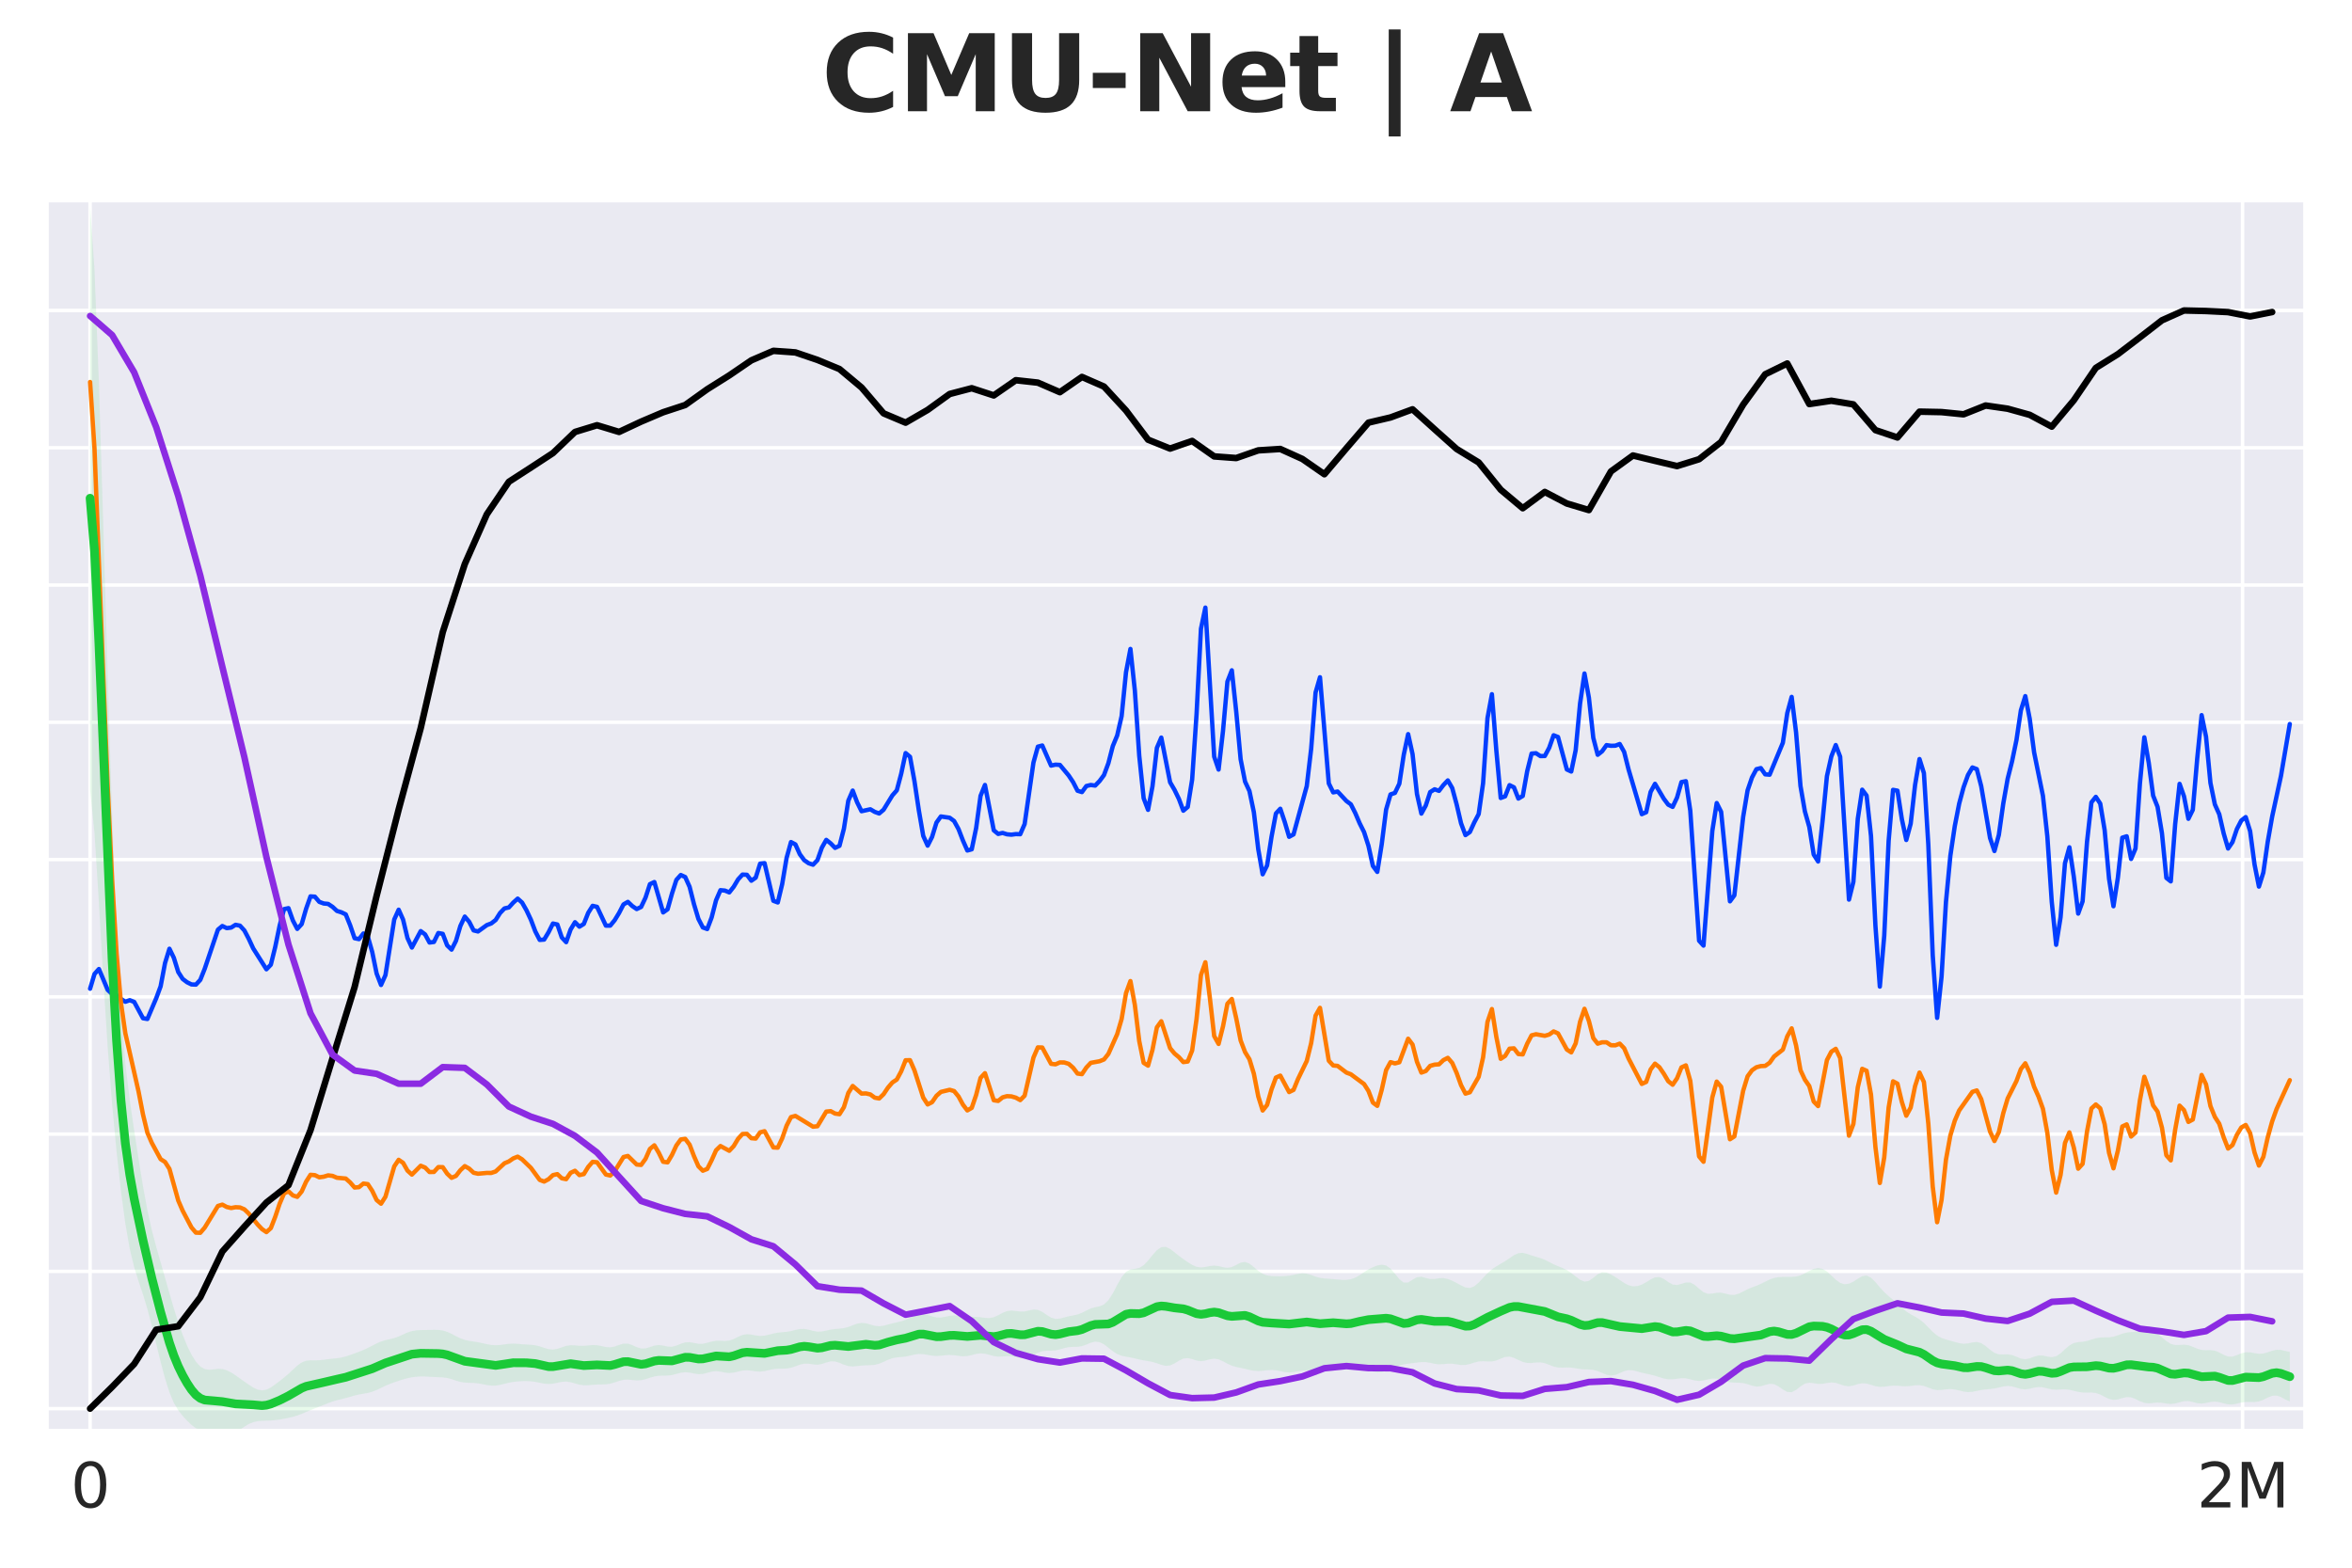 <?xml version="1.0" encoding="utf-8" standalone="no"?>
<!DOCTYPE svg PUBLIC "-//W3C//DTD SVG 1.1//EN"
  "http://www.w3.org/Graphics/SVG/1.1/DTD/svg11.dtd">
<svg xmlns:xlink="http://www.w3.org/1999/xlink" width="540pt" height="360pt" viewBox="0 0 540 360" xmlns="http://www.w3.org/2000/svg" version="1.1">
 <defs>
  <style type="text/css">*{stroke-linejoin: round; stroke-linecap: butt}</style>
 </defs>
 <g id="figure_1">
  <g id="patch_1">
   <path d="M 0 360 
L 540 360 
L 540 0 
L 0 0 
z
" style="fill: #ffffff"/>
  </g>
  <g id="axes_1">
   <g id="patch_2">
    <path d="M 10.8 328.52 
L 529.2 328.52 
L 529.2 46.08 
L 10.8 46.08 
z
" style="fill: #eaeaf2"/>
   </g>
   <g id="matplotlib.axis_1">
    <g id="xtick_1">
     <g id="line2d_1">
      <path d="M 20.684 328.52 
L 20.684 46.08 
" clip-path="url(#p23f31292e9)" style="fill: none; stroke: #ffffff; stroke-width: 0.8; stroke-linecap: round"/>
     </g>
     <g id="text_1">
      <!-- 0 -->
      <g style="fill: #262626" transform="translate(16.23 346.158) scale(0.14 -0.14)">
       <defs>
        <path id="DejaVuSans-30" d="M 2034 4250 
Q 1547 4250 1301 3770 
Q 1056 3291 1056 2328 
Q 1056 1369 1301 889 
Q 1547 409 2034 409 
Q 2525 409 2770 889 
Q 3016 1369 3016 2328 
Q 3016 3291 2770 3770 
Q 2525 4250 2034 4250 
z
M 2034 4750 
Q 2819 4750 3233 4129 
Q 3647 3509 3647 2328 
Q 3647 1150 3233 529 
Q 2819 -91 2034 -91 
Q 1250 -91 836 529 
Q 422 1150 422 2328 
Q 422 3509 836 4129 
Q 1250 4750 2034 4750 
z
" transform="scale(0.016)"/>
       </defs>
       <use xlink:href="#DejaVuSans-30"/>
      </g>
     </g>
    </g>
    <g id="xtick_2">
     <g id="line2d_2">
      <path d="M 514.869 328.52 
L 514.869 46.08 
" clip-path="url(#p23f31292e9)" style="fill: none; stroke: #ffffff; stroke-width: 0.8; stroke-linecap: round"/>
     </g>
     <g id="text_2">
      <!-- 2M -->
      <g style="fill: #262626" transform="translate(504.375 346.158) scale(0.14 -0.14)">
       <defs>
        <path id="DejaVuSans-32" d="M 1228 531 
L 3431 531 
L 3431 0 
L 469 0 
L 469 531 
Q 828 903 1448 1529 
Q 2069 2156 2228 2338 
Q 2531 2678 2651 2914 
Q 2772 3150 2772 3378 
Q 2772 3750 2511 3984 
Q 2250 4219 1831 4219 
Q 1534 4219 1204 4116 
Q 875 4013 500 3803 
L 500 4441 
Q 881 4594 1212 4672 
Q 1544 4750 1819 4750 
Q 2544 4750 2975 4387 
Q 3406 4025 3406 3419 
Q 3406 3131 3298 2873 
Q 3191 2616 2906 2266 
Q 2828 2175 2409 1742 
Q 1991 1309 1228 531 
z
" transform="scale(0.016)"/>
        <path id="DejaVuSans-4d" d="M 628 4666 
L 1569 4666 
L 2759 1491 
L 3956 4666 
L 4897 4666 
L 4897 0 
L 4281 0 
L 4281 4097 
L 3078 897 
L 2444 897 
L 1241 4097 
L 1241 0 
L 628 0 
L 628 4666 
z
" transform="scale(0.016)"/>
       </defs>
       <use xlink:href="#DejaVuSans-32"/>
       <use xlink:href="#DejaVuSans-4d" transform="translate(63.623 0)"/>
      </g>
     </g>
    </g>
   </g>
   <g id="matplotlib.axis_2">
    <g id="ytick_1">
     <g id="line2d_3">
      <path d="M 10.8 323.476 
L 529.2 323.476 
" clip-path="url(#p23f31292e9)" style="fill: none; stroke: #ffffff; stroke-width: 0.8; stroke-linecap: round"/>
     </g>
    </g>
    <g id="ytick_2">
     <g id="line2d_4">
      <path d="M 10.8 291.954 
L 529.2 291.954 
" clip-path="url(#p23f31292e9)" style="fill: none; stroke: #ffffff; stroke-width: 0.8; stroke-linecap: round"/>
     </g>
    </g>
    <g id="ytick_3">
     <g id="line2d_5">
      <path d="M 10.8 260.432 
L 529.2 260.432 
" clip-path="url(#p23f31292e9)" style="fill: none; stroke: #ffffff; stroke-width: 0.8; stroke-linecap: round"/>
     </g>
    </g>
    <g id="ytick_4">
     <g id="line2d_6">
      <path d="M 10.8 228.909 
L 529.2 228.909 
" clip-path="url(#p23f31292e9)" style="fill: none; stroke: #ffffff; stroke-width: 0.8; stroke-linecap: round"/>
     </g>
    </g>
    <g id="ytick_5">
     <g id="line2d_7">
      <path d="M 10.8 197.387 
L 529.2 197.387 
" clip-path="url(#p23f31292e9)" style="fill: none; stroke: #ffffff; stroke-width: 0.8; stroke-linecap: round"/>
     </g>
    </g>
    <g id="ytick_6">
     <g id="line2d_8">
      <path d="M 10.8 165.865 
L 529.2 165.865 
" clip-path="url(#p23f31292e9)" style="fill: none; stroke: #ffffff; stroke-width: 0.8; stroke-linecap: round"/>
     </g>
    </g>
    <g id="ytick_7">
     <g id="line2d_9">
      <path d="M 10.8 134.343 
L 529.2 134.343 
" clip-path="url(#p23f31292e9)" style="fill: none; stroke: #ffffff; stroke-width: 0.8; stroke-linecap: round"/>
     </g>
    </g>
    <g id="ytick_8">
     <g id="line2d_10">
      <path d="M 10.8 102.82 
L 529.2 102.82 
" clip-path="url(#p23f31292e9)" style="fill: none; stroke: #ffffff; stroke-width: 0.8; stroke-linecap: round"/>
     </g>
    </g>
    <g id="ytick_9">
     <g id="line2d_11">
      <path d="M 10.8 71.298 
L 529.2 71.298 
" clip-path="url(#p23f31292e9)" style="fill: none; stroke: #ffffff; stroke-width: 0.8; stroke-linecap: round"/>
     </g>
    </g>
   </g>
   <g id="FillBetweenPolyCollection_1">
    <path d="M 20.684 47.378 
L 20.684 181.437 
L 21.696 191.262 
L 22.708 207.336 
L 23.72 224.888 
L 24.732 240.617 
L 25.744 253.612 
L 26.756 264.393 
L 27.768 273.512 
L 28.78 281.017 
L 29.793 286.79 
L 30.805 291.005 
L 31.817 294.235 
L 32.829 297.241 
L 33.841 300.598 
L 34.853 304.457 
L 35.865 308.609 
L 36.877 312.735 
L 37.889 316.533 
L 38.901 319.725 
L 39.913 322.14 
L 40.926 323.85 
L 41.938 325.131 
L 42.95 326.237 
L 43.962 327.216 
L 44.974 327.965 
L 45.986 328.41 
L 46.998 328.614 
L 48.01 328.729 
L 49.022 328.885 
L 50.034 329.113 
L 51.046 329.346 
L 52.059 329.462 
L 53.071 329.344 
L 54.083 328.942 
L 55.095 328.317 
L 56.107 327.615 
L 57.119 327.002 
L 58.131 326.58 
L 59.143 326.358 
L 60.155 326.272 
L 61.167 326.238 
L 62.179 326.196 
L 63.192 326.112 
L 64.204 325.976 
L 65.216 325.798 
L 66.228 325.593 
L 67.24 325.356 
L 68.252 325.058 
L 69.264 324.678 
L 70.276 324.243 
L 71.288 323.81 
L 72.3 323.411 
L 73.312 323.026 
L 74.325 322.623 
L 75.337 322.212 
L 76.349 321.843 
L 77.361 321.548 
L 78.373 321.302 
L 79.385 321.047 
L 80.397 320.755 
L 81.409 320.462 
L 82.421 320.227 
L 83.433 320.053 
L 84.445 319.872 
L 85.458 319.597 
L 86.47 319.198 
L 87.482 318.717 
L 88.494 318.232 
L 89.506 317.8 
L 90.518 317.428 
L 91.53 317.089 
L 92.542 316.77 
L 93.554 316.489 
L 94.566 316.278 
L 95.578 316.149 
L 96.591 316.094 
L 97.603 316.1 
L 98.615 316.151 
L 99.627 316.213 
L 100.639 316.255 
L 101.651 316.304 
L 102.663 316.438 
L 103.675 316.704 
L 104.687 317.045 
L 105.699 317.339 
L 106.711 317.499 
L 107.724 317.547 
L 108.736 317.578 
L 109.748 317.677 
L 110.76 317.855 
L 111.772 318.052 
L 112.784 318.183 
L 113.796 318.179 
L 114.808 318.026 
L 115.82 317.779 
L 116.832 317.527 
L 117.844 317.338 
L 118.857 317.226 
L 119.869 317.17 
L 120.881 317.155 
L 121.893 317.201 
L 122.905 317.335 
L 123.917 317.54 
L 124.929 317.739 
L 125.941 317.828 
L 126.953 317.747 
L 127.965 317.536 
L 128.977 317.324 
L 129.989 317.259 
L 131.002 317.404 
L 132.014 317.692 
L 133.026 317.971 
L 134.038 318.113 
L 135.05 318.101 
L 136.062 318.014 
L 137.074 317.945 
L 138.086 317.925 
L 139.098 317.893 
L 140.11 317.749 
L 141.122 317.456 
L 142.135 317.105 
L 143.147 316.858 
L 144.159 316.81 
L 145.171 316.907 
L 146.183 317 
L 147.195 316.948 
L 148.207 316.715 
L 149.219 316.383 
L 150.231 316.088 
L 151.243 315.928 
L 152.255 315.897 
L 153.268 315.883 
L 154.28 315.761 
L 155.292 315.506 
L 156.304 315.235 
L 157.316 315.109 
L 158.328 315.195 
L 159.34 315.409 
L 160.352 315.563 
L 161.364 315.506 
L 162.376 315.252 
L 163.388 314.975 
L 164.401 314.868 
L 165.413 314.981 
L 166.425 315.19 
L 167.437 315.299 
L 168.449 315.201 
L 169.461 314.958 
L 170.473 314.735 
L 171.485 314.668 
L 172.497 314.765 
L 173.509 314.917 
L 174.521 314.972 
L 175.534 314.855 
L 176.546 314.626 
L 177.558 314.413 
L 178.57 314.306 
L 179.582 314.293 
L 180.594 314.263 
L 181.606 314.092 
L 182.618 313.756 
L 183.63 313.381 
L 184.642 313.152 
L 185.654 313.164 
L 186.667 313.32 
L 187.679 313.396 
L 188.691 313.23 
L 189.703 312.889 
L 190.715 312.62 
L 191.727 312.638 
L 192.739 312.955 
L 193.751 313.386 
L 194.763 313.701 
L 195.775 313.79 
L 196.787 313.706 
L 197.8 313.584 
L 198.812 313.521 
L 199.824 313.501 
L 200.836 313.416 
L 201.848 313.16 
L 202.86 312.736 
L 203.872 312.264 
L 204.884 311.901 
L 205.896 311.711 
L 206.908 311.627 
L 207.92 311.513 
L 208.933 311.302 
L 209.945 311.062 
L 210.957 310.926 
L 211.969 310.965 
L 212.981 311.134 
L 213.993 311.312 
L 215.005 311.387 
L 216.017 311.33 
L 217.029 311.214 
L 218.041 311.152 
L 219.053 311.211 
L 220.066 311.355 
L 221.078 311.459 
L 222.09 311.402 
L 223.102 311.177 
L 224.114 310.913 
L 225.126 310.78 
L 226.138 310.867 
L 227.15 311.126 
L 228.162 311.399 
L 229.174 311.528 
L 230.186 311.489 
L 231.199 311.412 
L 232.211 311.453 
L 233.223 311.642 
L 234.235 311.841 
L 235.247 311.856 
L 236.259 311.588 
L 237.271 311.113 
L 238.283 310.622 
L 239.295 310.295 
L 240.307 310.183 
L 241.319 310.175 
L 242.332 310.097 
L 243.344 309.868 
L 244.356 309.57 
L 245.368 309.359 
L 246.38 309.295 
L 247.392 309.277 
L 248.404 309.125 
L 249.416 308.768 
L 250.428 308.34 
L 251.44 308.092 
L 252.452 308.209 
L 253.465 308.716 
L 254.477 309.483 
L 255.489 310.291 
L 256.501 310.933 
L 257.513 311.33 
L 258.525 311.548 
L 259.537 311.725 
L 260.549 311.943 
L 261.561 312.187 
L 262.573 312.394 
L 263.585 312.557 
L 264.598 312.753 
L 265.61 313.054 
L 266.622 313.414 
L 267.634 313.65 
L 268.646 313.561 
L 269.658 313.103 
L 270.67 312.47 
L 271.682 311.987 
L 272.694 311.874 
L 273.706 312.102 
L 274.718 312.428 
L 275.731 312.575 
L 276.743 312.434 
L 277.755 312.15 
L 278.767 311.995 
L 279.779 312.153 
L 280.791 312.6 
L 281.803 313.15 
L 282.815 313.607 
L 283.827 313.905 
L 284.839 314.12 
L 285.851 314.343 
L 286.864 314.585 
L 287.876 314.777 
L 288.888 314.846 
L 289.9 314.781 
L 290.912 314.66 
L 291.924 314.595 
L 292.936 314.666 
L 293.948 314.864 
L 294.96 315.079 
L 295.972 315.172 
L 296.984 315.087 
L 297.997 314.901 
L 299.009 314.745 
L 300.021 314.69 
L 301.033 314.701 
L 302.045 314.67 
L 303.057 314.498 
L 304.069 314.198 
L 305.081 313.903 
L 306.093 313.76 
L 307.105 313.808 
L 308.117 313.962 
L 309.13 314.084 
L 310.142 314.096 
L 311.154 314.046 
L 312.166 314.064 
L 313.178 314.247 
L 314.19 314.579 
L 315.202 314.94 
L 316.214 315.162 
L 317.226 315.121 
L 318.238 314.822 
L 319.25 314.38 
L 320.263 313.933 
L 321.275 313.568 
L 322.287 313.316 
L 323.299 313.154 
L 324.311 313.028 
L 325.323 312.896 
L 326.335 312.786 
L 327.347 312.79 
L 328.359 312.954 
L 329.371 313.182 
L 330.383 313.303 
L 331.396 313.257 
L 332.408 313.158 
L 333.42 313.164 
L 334.432 313.304 
L 335.444 313.453 
L 336.456 313.445 
L 337.468 313.226 
L 338.48 312.899 
L 339.492 312.643 
L 340.504 312.572 
L 341.516 312.638 
L 342.529 312.646 
L 343.541 312.422 
L 344.553 311.996 
L 345.565 311.618 
L 346.577 311.538 
L 347.589 311.813 
L 348.601 312.293 
L 349.613 312.744 
L 350.625 312.988 
L 351.637 312.996 
L 352.649 312.888 
L 353.662 312.857 
L 354.674 313.039 
L 355.686 313.415 
L 356.698 313.808 
L 357.71 314.034 
L 358.722 314.063 
L 359.734 314.024 
L 360.746 314.063 
L 361.758 314.213 
L 362.77 314.38 
L 363.782 314.467 
L 364.795 314.491 
L 365.807 314.579 
L 366.819 314.847 
L 367.831 315.27 
L 368.843 315.689 
L 369.855 315.889 
L 370.867 315.743 
L 371.879 315.322 
L 372.891 314.869 
L 373.903 314.629 
L 374.915 314.684 
L 375.928 314.936 
L 376.94 315.222 
L 377.952 315.453 
L 378.964 315.664 
L 379.976 315.924 
L 380.988 316.245 
L 382 316.553 
L 383.012 316.742 
L 384.024 316.748 
L 385.036 316.612 
L 386.048 316.485 
L 387.061 316.524 
L 388.073 316.746 
L 389.085 317.009 
L 390.097 317.123 
L 391.109 317.006 
L 392.121 316.754 
L 393.133 316.564 
L 394.145 316.587 
L 395.157 316.829 
L 396.169 317.158 
L 397.181 317.408 
L 398.194 317.505 
L 399.206 317.521 
L 400.218 317.611 
L 401.23 317.863 
L 402.242 318.197 
L 403.254 318.408 
L 404.266 318.334 
L 405.278 318.033 
L 406.29 317.78 
L 407.302 317.861 
L 408.314 318.359 
L 409.327 319.077 
L 410.339 319.639 
L 411.351 319.696 
L 412.363 319.177 
L 413.375 318.377 
L 414.387 317.738 
L 415.399 317.52 
L 416.411 317.641 
L 417.423 317.803 
L 418.435 317.78 
L 419.447 317.596 
L 420.46 317.463 
L 421.472 317.564 
L 422.484 317.888 
L 423.496 318.228 
L 424.508 318.342 
L 425.52 318.162 
L 426.532 317.85 
L 427.544 317.655 
L 428.556 317.723 
L 429.568 318.007 
L 430.58 318.321 
L 431.593 318.481 
L 432.605 318.437 
L 433.617 318.294 
L 434.629 318.199 
L 435.641 318.217 
L 436.653 318.303 
L 437.665 318.341 
L 438.677 318.26 
L 439.689 318.12 
L 440.701 318.081 
L 441.713 318.268 
L 442.726 318.646 
L 443.738 319.029 
L 444.75 319.22 
L 445.762 319.179 
L 446.774 319.04 
L 447.786 318.977 
L 448.798 319.077 
L 449.81 319.308 
L 450.822 319.555 
L 451.834 319.678 
L 452.846 319.611 
L 453.859 319.41 
L 454.871 319.2 
L 455.883 319.064 
L 456.895 318.977 
L 457.907 318.847 
L 458.919 318.626 
L 459.931 318.382 
L 460.943 318.264 
L 461.955 318.372 
L 462.967 318.661 
L 463.979 318.953 
L 464.992 319.053 
L 466.004 318.906 
L 467.016 318.651 
L 468.028 318.505 
L 469.04 318.587 
L 470.052 318.834 
L 471.064 319.063 
L 472.076 319.136 
L 473.088 319.078 
L 474.1 319.041 
L 475.112 319.147 
L 476.125 319.383 
L 477.137 319.631 
L 478.149 319.774 
L 479.161 319.789 
L 480.173 319.773 
L 481.185 319.887 
L 482.197 320.234 
L 483.209 320.755 
L 484.221 321.243 
L 485.233 321.471 
L 486.245 321.36 
L 487.258 321.055 
L 488.27 320.826 
L 489.282 320.886 
L 490.294 321.26 
L 491.306 321.768 
L 492.318 322.149 
L 493.33 322.259 
L 494.342 322.169 
L 495.354 322.08 
L 496.366 322.137 
L 497.378 322.307 
L 498.391 322.411 
L 499.403 322.301 
L 500.415 322.016 
L 501.427 321.763 
L 502.439 321.737 
L 503.451 321.951 
L 504.463 322.219 
L 505.475 322.313 
L 506.487 322.172 
L 507.499 321.948 
L 508.511 321.855 
L 509.524 321.988 
L 510.536 322.264 
L 511.548 322.493 
L 512.56 322.514 
L 513.572 322.326 
L 514.584 322.084 
L 515.596 321.951 
L 516.608 321.951 
L 517.62 321.964 
L 518.632 321.822 
L 519.644 321.444 
L 520.657 320.931 
L 521.669 320.528 
L 522.681 320.468 
L 523.693 320.814 
L 524.705 321.38 
L 525.717 321.81 
L 525.717 310.46 
L 525.717 310.46 
L 524.705 310.233 
L 523.693 309.994 
L 522.681 309.961 
L 521.669 310.183 
L 520.657 310.534 
L 519.644 310.816 
L 518.632 310.88 
L 517.62 310.733 
L 516.608 310.544 
L 515.596 310.524 
L 514.584 310.773 
L 513.572 311.194 
L 512.56 311.524 
L 511.548 311.509 
L 510.536 311.114 
L 509.524 310.565 
L 508.511 310.162 
L 507.499 310.033 
L 506.487 310.058 
L 505.475 309.994 
L 504.463 309.705 
L 503.451 309.271 
L 502.439 308.912 
L 501.427 308.783 
L 500.415 308.845 
L 499.403 308.87 
L 498.391 308.604 
L 497.378 307.959 
L 496.366 307.094 
L 495.354 306.291 
L 494.342 305.766 
L 493.33 305.572 
L 492.318 305.611 
L 491.306 305.733 
L 490.294 305.826 
L 489.282 305.887 
L 488.27 306.004 
L 487.258 306.263 
L 486.245 306.631 
L 485.233 306.954 
L 484.221 307.103 
L 483.209 307.111 
L 482.197 307.139 
L 481.185 307.314 
L 480.173 307.624 
L 479.161 307.935 
L 478.149 308.116 
L 477.137 308.202 
L 476.125 308.415 
L 475.112 308.966 
L 474.1 309.839 
L 473.088 310.773 
L 472.076 311.44 
L 471.064 311.66 
L 470.052 311.513 
L 469.04 311.284 
L 468.028 311.261 
L 467.016 311.539 
L 466.004 311.935 
L 464.992 312.139 
L 463.979 311.973 
L 462.967 311.553 
L 461.955 311.163 
L 460.943 311.005 
L 459.931 311.036 
L 458.919 311.009 
L 457.907 310.666 
L 456.895 309.955 
L 455.883 309.097 
L 454.871 308.428 
L 453.859 308.167 
L 452.846 308.272 
L 451.834 308.495 
L 450.822 308.578 
L 449.81 308.437 
L 448.798 308.16 
L 447.786 307.871 
L 446.774 307.598 
L 445.762 307.251 
L 444.75 306.687 
L 443.738 305.84 
L 442.726 304.806 
L 441.713 303.79 
L 440.701 302.964 
L 439.689 302.35 
L 438.677 301.809 
L 437.665 301.16 
L 436.653 300.327 
L 435.641 299.396 
L 434.629 298.497 
L 433.617 297.648 
L 432.605 296.726 
L 431.593 295.619 
L 430.58 294.406 
L 429.568 293.392 
L 428.556 292.91 
L 427.544 293.061 
L 426.532 293.642 
L 425.52 294.311 
L 424.508 294.787 
L 423.496 294.908 
L 422.484 294.597 
L 421.472 293.874 
L 420.46 292.903 
L 419.447 291.978 
L 418.435 291.37 
L 417.423 291.187 
L 416.411 291.38 
L 415.399 291.833 
L 414.387 292.392 
L 413.375 292.867 
L 412.363 293.134 
L 411.351 293.215 
L 410.339 293.218 
L 409.327 293.221 
L 408.314 293.278 
L 407.302 293.463 
L 406.29 293.828 
L 405.278 294.324 
L 404.266 294.828 
L 403.254 295.252 
L 402.242 295.626 
L 401.23 296.051 
L 400.218 296.567 
L 399.206 297.069 
L 398.194 297.361 
L 397.181 297.324 
L 396.169 297.065 
L 395.157 296.851 
L 394.145 296.871 
L 393.133 297.055 
L 392.121 297.109 
L 391.109 296.738 
L 390.097 295.929 
L 389.085 295.039 
L 388.073 294.509 
L 387.061 294.504 
L 386.048 294.825 
L 385.036 295.091 
L 384.024 294.97 
L 383.012 294.405 
L 382 293.688 
L 380.988 293.253 
L 379.976 293.332 
L 378.964 293.821 
L 377.952 294.448 
L 376.94 294.987 
L 375.928 295.323 
L 374.915 295.39 
L 373.903 295.142 
L 372.891 294.611 
L 371.879 293.929 
L 370.867 293.248 
L 369.855 292.65 
L 368.843 292.224 
L 367.831 292.158 
L 366.819 292.613 
L 365.807 293.435 
L 364.795 294.146 
L 363.782 294.314 
L 362.77 293.885 
L 361.758 293.122 
L 360.746 292.321 
L 359.734 291.656 
L 358.722 291.164 
L 357.71 290.763 
L 356.698 290.323 
L 355.686 289.803 
L 354.674 289.294 
L 353.662 288.899 
L 352.649 288.603 
L 351.637 288.297 
L 350.625 287.945 
L 349.613 287.697 
L 348.601 287.775 
L 347.589 288.243 
L 346.577 288.931 
L 345.565 289.611 
L 344.553 290.203 
L 343.541 290.793 
L 342.529 291.5 
L 341.516 292.388 
L 340.504 293.442 
L 339.492 294.527 
L 338.48 295.384 
L 337.468 295.771 
L 336.456 295.644 
L 335.444 295.181 
L 334.432 294.62 
L 333.42 294.102 
L 332.408 293.698 
L 331.396 293.491 
L 330.383 293.53 
L 329.371 293.692 
L 328.359 293.713 
L 327.347 293.463 
L 326.335 293.182 
L 325.323 293.29 
L 324.311 293.883 
L 323.299 294.505 
L 322.287 294.53 
L 321.275 293.745 
L 320.263 292.49 
L 319.25 291.317 
L 318.238 290.601 
L 317.226 290.41 
L 316.214 290.599 
L 315.202 290.99 
L 314.19 291.502 
L 313.178 292.13 
L 312.166 292.811 
L 311.154 293.394 
L 310.142 293.761 
L 309.13 293.909 
L 308.117 293.908 
L 307.105 293.829 
L 306.093 293.728 
L 305.081 293.648 
L 304.069 293.577 
L 303.057 293.44 
L 302.045 293.16 
L 301.033 292.781 
L 300.021 292.473 
L 299.009 292.391 
L 297.997 292.532 
L 296.984 292.759 
L 295.972 292.94 
L 294.96 293.038 
L 293.948 293.077 
L 292.936 293.075 
L 291.924 293.026 
L 290.912 292.874 
L 289.9 292.506 
L 288.888 291.841 
L 287.876 290.966 
L 286.864 290.172 
L 285.851 289.786 
L 284.839 289.946 
L 283.827 290.469 
L 282.815 290.968 
L 281.803 291.146 
L 280.791 290.994 
L 279.779 290.738 
L 278.767 290.62 
L 277.755 290.725 
L 276.743 290.941 
L 275.731 291.057 
L 274.718 290.906 
L 273.706 290.461 
L 272.694 289.829 
L 271.682 289.129 
L 270.67 288.384 
L 269.658 287.571 
L 268.646 286.795 
L 267.634 286.321 
L 266.622 286.401 
L 265.61 287.09 
L 264.598 288.222 
L 263.585 289.485 
L 262.573 290.54 
L 261.561 291.155 
L 260.549 291.37 
L 259.537 291.521 
L 258.525 292.067 
L 257.513 293.287 
L 256.501 295.078 
L 255.489 297.005 
L 254.477 298.581 
L 253.465 299.546 
L 252.452 299.977 
L 251.44 300.183 
L 250.428 300.477 
L 249.416 300.955 
L 248.404 301.473 
L 247.392 301.852 
L 246.38 302.074 
L 245.368 302.267 
L 244.356 302.532 
L 243.344 302.801 
L 242.332 302.869 
L 241.319 302.573 
L 240.307 301.948 
L 239.295 301.25 
L 238.283 300.79 
L 237.271 300.722 
L 236.259 300.934 
L 235.247 301.15 
L 234.235 301.176 
L 233.223 301.045 
L 232.211 300.949 
L 231.199 301.077 
L 230.186 301.48 
L 229.174 302.028 
L 228.162 302.484 
L 227.15 302.678 
L 226.138 302.626 
L 225.126 302.484 
L 224.114 302.403 
L 223.102 302.405 
L 222.09 302.396 
L 221.078 302.29 
L 220.066 302.133 
L 219.053 302.066 
L 218.041 302.17 
L 217.029 302.384 
L 216.017 302.551 
L 215.005 302.527 
L 213.993 302.287 
L 212.981 301.96 
L 211.969 301.755 
L 210.957 301.824 
L 209.945 302.162 
L 208.933 302.637 
L 207.92 303.085 
L 206.908 303.418 
L 205.896 303.659 
L 204.884 303.891 
L 203.872 304.166 
L 202.86 304.433 
L 201.848 304.56 
L 200.836 304.451 
L 199.824 304.159 
L 198.812 303.871 
L 197.8 303.782 
L 196.787 303.963 
L 195.775 304.332 
L 194.763 304.72 
L 193.751 304.985 
L 192.739 305.11 
L 191.727 305.189 
L 190.715 305.333 
L 189.703 305.558 
L 188.691 305.757 
L 187.679 305.791 
L 186.667 305.617 
L 185.654 305.347 
L 184.642 305.164 
L 183.63 305.192 
L 182.618 305.404 
L 181.606 305.661 
L 180.594 305.835 
L 179.582 305.925 
L 178.57 306.028 
L 177.558 306.224 
L 176.546 306.492 
L 175.534 306.716 
L 174.521 306.781 
L 173.509 306.662 
L 172.497 306.467 
L 171.485 306.382 
L 170.473 306.557 
L 169.461 306.987 
L 168.449 307.494 
L 167.437 307.843 
L 166.425 307.939 
L 165.413 307.889 
L 164.401 307.893 
L 163.388 308.068 
L 162.376 308.354 
L 161.364 308.575 
L 160.352 308.58 
L 159.34 308.394 
L 158.328 308.214 
L 157.316 308.259 
L 156.304 308.581 
L 155.292 309.003 
L 154.28 309.257 
L 153.268 309.215 
L 152.255 309 
L 151.243 308.871 
L 150.231 309.002 
L 149.219 309.339 
L 148.207 309.643 
L 147.195 309.667 
L 146.183 309.353 
L 145.171 308.882 
L 144.159 308.547 
L 143.147 308.546 
L 142.135 308.848 
L 141.122 309.218 
L 140.11 309.408 
L 139.098 309.332 
L 138.086 309.103 
L 137.074 308.909 
L 136.062 308.87 
L 135.05 308.962 
L 134.038 309.057 
L 133.026 309.044 
L 132.014 308.948 
L 131.002 308.909 
L 129.989 309.06 
L 128.977 309.391 
L 127.965 309.741 
L 126.953 309.911 
L 125.941 309.814 
L 124.929 309.516 
L 123.917 309.175 
L 122.905 308.928 
L 121.893 308.81 
L 120.881 308.757 
L 119.869 308.687 
L 118.857 308.592 
L 117.844 308.539 
L 116.832 308.587 
L 115.82 308.721 
L 114.808 308.859 
L 113.796 308.915 
L 112.784 308.847 
L 111.772 308.67 
L 110.76 308.442 
L 109.748 308.228 
L 108.736 308.063 
L 107.724 307.911 
L 106.711 307.688 
L 105.699 307.327 
L 104.687 306.836 
L 103.675 306.299 
L 102.663 305.836 
L 101.651 305.533 
L 100.639 305.4 
L 99.627 305.383 
L 98.615 305.408 
L 97.603 305.424 
L 96.591 305.435 
L 95.578 305.494 
L 94.566 305.666 
L 93.554 305.99 
L 92.542 306.438 
L 91.53 306.902 
L 90.518 307.27 
L 89.506 307.521 
L 88.494 307.746 
L 87.482 308.06 
L 86.47 308.499 
L 85.458 309.016 
L 84.445 309.537 
L 83.433 310.009 
L 82.421 310.418 
L 81.409 310.79 
L 80.397 311.153 
L 79.385 311.489 
L 78.373 311.745 
L 77.361 311.902 
L 76.349 312.004 
L 75.337 312.117 
L 74.325 312.252 
L 73.312 312.359 
L 72.3 312.384 
L 71.288 312.369 
L 70.276 312.475 
L 69.264 312.873 
L 68.252 313.604 
L 67.24 314.536 
L 66.228 315.483 
L 65.216 316.344 
L 64.204 317.138 
L 63.192 317.907 
L 62.179 318.61 
L 61.167 319.113 
L 60.155 319.288 
L 59.143 319.097 
L 58.131 318.615 
L 57.119 317.97 
L 56.107 317.267 
L 55.095 316.547 
L 54.083 315.83 
L 53.071 315.171 
L 52.059 314.661 
L 51.046 314.383 
L 50.034 314.349 
L 49.022 314.466 
L 48.01 314.552 
L 46.998 314.389 
L 45.986 313.799 
L 44.974 312.693 
L 43.962 311.074 
L 42.95 308.997 
L 41.938 306.514 
L 40.926 303.653 
L 39.913 300.445 
L 38.901 296.977 
L 37.889 293.4 
L 36.877 289.849 
L 35.865 286.303 
L 34.853 282.474 
L 33.841 277.919 
L 32.829 272.403 
L 31.817 266.152 
L 30.805 259.589 
L 29.793 252.643 
L 28.78 244.144 
L 27.768 231.835 
L 26.756 213.286 
L 25.744 187.396 
L 24.732 155.429 
L 23.72 120.77 
L 22.708 87.95 
L 21.696 61.922 
L 20.684 47.378 
z
" clip-path="url(#p23f31292e9)" style="fill: #1ac938; fill-opacity: 0.1"/>
   </g>
   <g id="line2d_12">
    <path d="M 20.684 227.047 
L 21.696 223.662 
L 22.708 222.522 
L 24.732 227.326 
L 25.744 228.263 
L 26.756 228.538 
L 27.768 229.4 
L 28.78 230.04 
L 29.793 229.685 
L 30.805 230.073 
L 32.829 233.827 
L 33.841 234 
L 35.865 229.234 
L 36.877 226.498 
L 37.889 221.16 
L 38.901 217.869 
L 39.913 219.95 
L 40.926 223.216 
L 41.938 224.793 
L 42.95 225.564 
L 43.962 226.062 
L 44.974 226.109 
L 45.986 225.016 
L 46.998 222.475 
L 50.034 213.486 
L 51.046 212.646 
L 52.059 213.134 
L 53.071 213.006 
L 54.083 212.37 
L 55.095 212.567 
L 56.107 213.671 
L 57.119 215.6 
L 58.131 217.787 
L 61.167 222.584 
L 62.179 221.535 
L 63.192 217.444 
L 64.204 212.558 
L 65.216 208.766 
L 66.228 208.55 
L 67.24 211.375 
L 68.252 213.31 
L 69.264 212.206 
L 70.276 208.703 
L 71.288 205.838 
L 72.3 205.914 
L 73.312 207.106 
L 74.325 207.476 
L 75.337 207.571 
L 76.349 208.247 
L 77.361 209.187 
L 78.373 209.496 
L 79.385 209.979 
L 80.397 212.488 
L 81.409 215.447 
L 82.421 215.661 
L 83.433 214.362 
L 84.445 215.047 
L 85.458 218.618 
L 86.47 223.555 
L 87.482 226.187 
L 88.494 223.932 
L 90.518 211.137 
L 91.53 208.905 
L 92.542 211.172 
L 93.554 215.402 
L 94.566 217.591 
L 96.591 213.817 
L 97.603 214.579 
L 98.615 216.445 
L 99.627 216.307 
L 100.639 214.255 
L 101.651 214.448 
L 102.663 217.095 
L 103.675 218.069 
L 104.687 216.059 
L 105.699 212.633 
L 106.711 210.482 
L 107.724 211.682 
L 108.736 213.654 
L 109.748 213.901 
L 111.772 212.438 
L 112.784 212.058 
L 113.796 211.266 
L 114.808 209.664 
L 115.82 208.61 
L 116.832 208.38 
L 117.844 207.268 
L 118.857 206.358 
L 119.869 207.269 
L 120.881 209.054 
L 121.893 211.215 
L 122.905 213.889 
L 123.917 215.842 
L 124.929 215.762 
L 125.941 214.086 
L 126.953 212.076 
L 127.965 212.298 
L 128.977 215.266 
L 129.989 216.353 
L 131.002 213.455 
L 132.014 211.776 
L 133.026 212.8 
L 134.038 212.172 
L 135.05 209.623 
L 136.062 208.011 
L 137.074 208.245 
L 139.098 212.556 
L 140.11 212.555 
L 141.122 211.316 
L 142.135 209.65 
L 143.147 207.691 
L 144.159 207.104 
L 145.171 208.068 
L 146.183 208.754 
L 147.195 208.274 
L 148.207 206.13 
L 149.219 203.035 
L 150.231 202.551 
L 152.255 209.526 
L 153.268 208.807 
L 154.28 205.199 
L 155.292 202.054 
L 156.304 200.934 
L 157.316 201.399 
L 158.328 203.655 
L 159.34 207.653 
L 160.352 211.019 
L 161.364 212.975 
L 162.376 213.342 
L 163.388 210.675 
L 164.401 206.737 
L 165.413 204.419 
L 166.425 204.51 
L 167.437 204.929 
L 168.449 203.64 
L 169.461 201.94 
L 170.473 200.836 
L 171.485 200.883 
L 172.497 202.247 
L 173.509 201.541 
L 174.521 198.325 
L 175.534 198.213 
L 177.558 206.857 
L 178.57 207.24 
L 179.582 203.02 
L 180.594 197.018 
L 181.606 193.37 
L 182.618 193.909 
L 183.63 196.155 
L 184.642 197.527 
L 185.654 198.231 
L 186.667 198.574 
L 187.679 197.52 
L 188.691 194.661 
L 189.703 192.871 
L 190.715 193.671 
L 191.727 194.705 
L 192.739 194.23 
L 193.751 190.308 
L 194.763 183.878 
L 195.775 181.547 
L 196.787 184.238 
L 197.8 186.286 
L 199.824 185.843 
L 200.836 186.438 
L 201.848 186.808 
L 202.86 185.949 
L 204.884 182.65 
L 205.896 181.496 
L 206.908 177.686 
L 207.92 172.938 
L 208.933 173.788 
L 209.945 179.338 
L 210.957 186.084 
L 211.969 191.957 
L 212.981 194.188 
L 213.993 192.194 
L 215.005 188.895 
L 216.017 187.489 
L 218.041 187.788 
L 219.053 188.537 
L 220.066 190.385 
L 221.078 193.006 
L 222.09 195.308 
L 223.102 195.033 
L 224.114 190.153 
L 225.126 182.76 
L 226.138 180.258 
L 228.162 190.671 
L 229.174 191.5 
L 230.186 191.27 
L 231.199 191.585 
L 232.211 191.675 
L 233.223 191.54 
L 234.235 191.566 
L 235.247 189.233 
L 237.271 175.117 
L 238.283 171.465 
L 239.295 171.196 
L 241.319 175.812 
L 242.332 175.593 
L 243.344 175.654 
L 245.368 178.09 
L 246.38 179.615 
L 247.392 181.58 
L 248.404 181.895 
L 249.416 180.503 
L 250.428 180.262 
L 251.44 180.401 
L 252.452 179.356 
L 253.465 177.989 
L 254.477 175.254 
L 255.489 171.335 
L 256.501 168.891 
L 257.513 164.46 
L 258.525 154.37 
L 259.537 149.023 
L 260.549 158.559 
L 261.561 173.538 
L 262.573 183.297 
L 263.585 185.973 
L 264.598 180.573 
L 265.61 171.746 
L 266.622 169.382 
L 268.646 179.644 
L 269.658 181.381 
L 270.67 183.467 
L 271.682 186.166 
L 272.694 185.299 
L 273.706 179.021 
L 274.718 164 
L 275.731 144.391 
L 276.743 139.529 
L 278.767 173.757 
L 279.779 176.72 
L 280.791 167.866 
L 281.803 156.53 
L 282.815 153.931 
L 283.827 163.412 
L 284.839 174.358 
L 285.851 179.476 
L 286.864 181.659 
L 287.876 186.508 
L 288.888 195.032 
L 289.9 200.771 
L 290.912 198.74 
L 291.924 192.199 
L 292.936 186.817 
L 293.948 185.718 
L 294.96 188.733 
L 295.972 192.162 
L 296.984 191.61 
L 300.021 180.517 
L 301.033 171.947 
L 302.045 159.027 
L 303.057 155.521 
L 305.081 179.902 
L 306.093 181.961 
L 307.105 181.765 
L 309.13 183.94 
L 310.142 184.695 
L 311.154 186.695 
L 312.166 189.058 
L 313.178 191.085 
L 314.19 194.244 
L 315.202 198.843 
L 316.214 200.223 
L 317.226 193.904 
L 318.238 185.915 
L 319.25 182.428 
L 320.263 182.087 
L 321.275 179.97 
L 322.287 173.343 
L 323.299 168.584 
L 324.311 173.177 
L 325.323 182.317 
L 326.335 186.832 
L 327.347 184.981 
L 328.359 181.887 
L 329.371 181.252 
L 330.383 181.609 
L 331.396 180.281 
L 332.408 179.215 
L 333.42 180.964 
L 334.432 184.712 
L 335.444 189.061 
L 336.456 191.773 
L 337.468 191.068 
L 338.48 188.86 
L 339.492 186.942 
L 340.504 179.85 
L 341.516 164.915 
L 342.529 159.413 
L 343.541 172.308 
L 344.553 183.245 
L 345.565 182.873 
L 346.577 180.299 
L 347.589 180.804 
L 348.601 183.383 
L 349.613 182.782 
L 350.625 177.12 
L 351.637 173.047 
L 352.649 172.966 
L 353.662 173.626 
L 354.674 173.61 
L 355.686 171.707 
L 356.698 168.848 
L 357.71 169.245 
L 359.734 176.703 
L 360.746 177.172 
L 361.758 172.291 
L 362.77 161.556 
L 363.782 154.663 
L 364.795 160.207 
L 365.807 169.444 
L 366.819 173.327 
L 367.831 172.524 
L 368.843 171.108 
L 369.855 171.262 
L 370.867 171.239 
L 371.879 170.853 
L 372.891 172.666 
L 373.903 176.688 
L 376.94 186.965 
L 377.952 186.518 
L 378.964 181.866 
L 379.976 179.995 
L 382 183.426 
L 383.012 184.78 
L 384.024 185.295 
L 385.036 183.151 
L 386.048 179.597 
L 387.061 179.389 
L 388.073 186.161 
L 390.097 216.02 
L 391.109 217.147 
L 393.133 190.825 
L 394.145 184.41 
L 395.157 186.427 
L 397.181 206.981 
L 398.194 205.607 
L 400.218 187.582 
L 401.23 181.495 
L 402.242 178.539 
L 403.254 176.634 
L 404.266 176.382 
L 405.278 177.82 
L 406.29 177.902 
L 409.327 170.57 
L 410.339 163.779 
L 411.351 160.036 
L 412.363 168.199 
L 413.375 180.489 
L 414.387 186.319 
L 415.399 189.901 
L 416.411 196.235 
L 417.423 197.83 
L 418.435 188.598 
L 419.447 178.242 
L 420.46 173.708 
L 421.472 171.096 
L 422.484 173.776 
L 424.508 206.584 
L 425.52 202.498 
L 426.532 188.04 
L 427.544 181.342 
L 428.556 182.696 
L 429.568 191.995 
L 430.58 212.535 
L 431.593 226.558 
L 432.605 214.889 
L 433.617 193.077 
L 434.629 181.378 
L 435.641 181.569 
L 436.653 188.126 
L 437.665 192.891 
L 438.677 189.153 
L 439.689 180.233 
L 440.701 174.306 
L 441.713 177.532 
L 442.726 193.953 
L 443.738 219.366 
L 444.75 233.747 
L 445.762 224.295 
L 446.774 207.145 
L 447.786 196.523 
L 448.798 189.717 
L 449.81 184.545 
L 450.822 180.775 
L 451.834 177.972 
L 452.846 176.239 
L 453.859 176.618 
L 454.871 180.538 
L 456.895 192.422 
L 457.907 195.429 
L 458.919 191.728 
L 459.931 184.543 
L 460.943 178.826 
L 461.955 174.811 
L 462.967 169.922 
L 463.979 163.112 
L 464.992 159.856 
L 466.004 165.053 
L 467.016 172.778 
L 469.04 182.753 
L 470.052 192.047 
L 471.064 207.084 
L 472.076 216.962 
L 473.088 210.649 
L 474.1 198.241 
L 475.112 194.571 
L 476.125 201.316 
L 477.137 209.796 
L 478.149 206.989 
L 479.161 193.324 
L 480.173 184.255 
L 481.185 182.989 
L 482.197 184.54 
L 483.209 190.628 
L 484.221 201.798 
L 485.233 208.103 
L 486.245 201.558 
L 487.258 192.36 
L 488.27 192.046 
L 489.282 197.249 
L 490.294 194.858 
L 491.306 179.927 
L 492.318 169.321 
L 493.33 175.154 
L 494.342 182.709 
L 495.354 185.267 
L 496.366 191.348 
L 497.378 201.598 
L 498.391 202.4 
L 499.403 189.246 
L 500.415 180.004 
L 501.427 182.865 
L 502.439 188.026 
L 503.451 185.966 
L 504.463 174.193 
L 505.475 164.223 
L 506.487 169.176 
L 507.499 179.782 
L 508.511 184.721 
L 509.524 186.982 
L 510.536 191.385 
L 511.548 194.851 
L 512.56 193.375 
L 513.572 190.376 
L 514.584 188.427 
L 515.596 187.64 
L 516.608 190.853 
L 517.62 198.5 
L 518.632 203.594 
L 519.644 200.364 
L 520.657 193.289 
L 521.669 187.532 
L 523.693 178.173 
L 525.717 166.267 
L 525.717 166.267 
" clip-path="url(#p23f31292e9)" style="fill: none; stroke: #023eff; stroke-linecap: round"/>
   </g>
   <g id="line2d_13">
    <path d="M 20.684 87.724 
L 21.696 103.027 
L 23.72 155.348 
L 24.732 180.598 
L 25.744 202.083 
L 26.756 218.829 
L 27.768 230.274 
L 28.78 237.294 
L 31.817 250.683 
L 32.829 255.917 
L 33.841 260.122 
L 34.853 262.447 
L 36.877 266.185 
L 37.889 266.828 
L 38.901 268.413 
L 40.926 275.69 
L 41.938 278.022 
L 43.962 281.873 
L 44.974 283.06 
L 45.986 283.098 
L 46.998 281.91 
L 50.034 276.936 
L 51.046 276.626 
L 52.059 277.17 
L 53.071 277.408 
L 54.083 277.222 
L 55.095 277.274 
L 56.107 277.706 
L 57.119 278.679 
L 59.143 281.183 
L 60.155 282.25 
L 61.167 282.937 
L 62.179 282.03 
L 63.192 279.421 
L 64.204 276.416 
L 65.216 274.059 
L 66.228 273.567 
L 67.24 274.51 
L 68.252 274.842 
L 69.264 273.614 
L 70.276 271.367 
L 71.288 269.778 
L 72.3 269.86 
L 73.312 270.356 
L 74.325 270.214 
L 75.337 269.905 
L 76.349 270.029 
L 77.361 270.453 
L 79.385 270.636 
L 80.397 271.539 
L 81.409 272.699 
L 82.421 272.614 
L 83.433 271.79 
L 84.445 271.923 
L 85.458 273.459 
L 86.47 275.573 
L 87.482 276.411 
L 88.494 274.816 
L 90.518 267.848 
L 91.53 266.338 
L 92.542 267.03 
L 93.554 268.815 
L 94.566 269.732 
L 96.591 267.7 
L 97.603 268.114 
L 98.615 269.145 
L 99.627 269.12 
L 100.639 268.009 
L 101.651 268.023 
L 102.663 269.513 
L 103.675 270.472 
L 104.687 270.038 
L 105.699 268.726 
L 106.711 267.785 
L 107.724 268.36 
L 108.736 269.308 
L 109.748 269.534 
L 111.772 269.346 
L 112.784 269.352 
L 113.796 269.016 
L 115.82 267.134 
L 116.832 266.706 
L 117.844 266.012 
L 118.857 265.607 
L 119.869 266.233 
L 121.893 268.186 
L 123.917 270.955 
L 124.929 271.333 
L 125.941 270.795 
L 126.953 269.845 
L 127.965 269.624 
L 128.977 270.582 
L 129.989 270.778 
L 131.002 269.323 
L 132.014 268.851 
L 133.026 269.845 
L 134.038 269.618 
L 135.05 267.963 
L 136.062 266.803 
L 137.074 266.9 
L 139.098 269.712 
L 140.11 269.947 
L 141.122 268.968 
L 143.147 265.701 
L 144.159 265.448 
L 146.183 267.423 
L 147.195 267.51 
L 148.207 266.121 
L 149.219 263.832 
L 150.231 263.011 
L 151.243 264.704 
L 152.255 266.785 
L 153.268 266.924 
L 154.28 265.217 
L 155.292 263.042 
L 156.304 261.666 
L 157.316 261.519 
L 158.328 262.864 
L 159.34 265.514 
L 160.352 267.826 
L 161.364 268.841 
L 162.376 268.434 
L 163.388 266.428 
L 164.401 264.155 
L 165.413 263.172 
L 167.437 264.265 
L 168.449 263.189 
L 169.461 261.506 
L 170.473 260.406 
L 171.485 260.369 
L 172.497 261.374 
L 173.509 261.462 
L 174.521 260.03 
L 175.534 259.765 
L 177.558 263.496 
L 178.57 263.547 
L 179.582 261.417 
L 180.594 258.506 
L 181.606 256.526 
L 182.618 256.254 
L 186.667 258.73 
L 187.679 258.626 
L 189.703 255.26 
L 190.715 255.161 
L 191.727 255.719 
L 192.739 255.861 
L 193.751 254.254 
L 194.763 250.982 
L 195.775 249.38 
L 197.8 251.125 
L 198.812 251.092 
L 199.824 251.322 
L 200.836 252.069 
L 201.848 252.252 
L 202.86 251.268 
L 203.872 249.76 
L 204.884 248.58 
L 205.896 247.908 
L 206.908 246.024 
L 207.92 243.47 
L 208.933 243.46 
L 209.945 245.773 
L 211.969 252.06 
L 212.981 253.624 
L 213.993 253.104 
L 215.005 251.641 
L 216.017 250.746 
L 218.041 250.259 
L 219.053 250.552 
L 220.066 251.788 
L 221.078 253.66 
L 222.09 254.991 
L 223.102 254.411 
L 224.114 251.444 
L 225.126 247.524 
L 226.138 246.441 
L 228.162 252.661 
L 229.174 252.815 
L 230.186 251.999 
L 231.199 251.717 
L 232.211 251.772 
L 233.223 252.064 
L 234.235 252.626 
L 235.247 251.613 
L 237.271 242.86 
L 238.283 240.518 
L 239.295 240.549 
L 241.319 244.295 
L 242.332 244.411 
L 243.344 243.968 
L 244.356 243.984 
L 245.368 244.3 
L 246.38 245.196 
L 247.392 246.532 
L 248.404 246.667 
L 249.416 245.149 
L 250.428 244.07 
L 252.452 243.7 
L 253.465 243.293 
L 254.477 242.014 
L 256.501 237.471 
L 257.513 234.005 
L 258.525 228.061 
L 259.537 225.288 
L 260.549 230.761 
L 261.561 239.075 
L 262.573 244.062 
L 263.585 244.713 
L 264.598 241.071 
L 265.61 235.918 
L 266.622 234.522 
L 268.646 240.705 
L 269.658 241.923 
L 270.67 242.771 
L 271.682 243.894 
L 272.694 243.765 
L 273.706 241.239 
L 274.718 233.995 
L 275.731 223.911 
L 276.743 220.969 
L 277.755 228.989 
L 278.767 237.916 
L 279.779 239.726 
L 280.791 235.694 
L 281.803 230.496 
L 282.815 229.405 
L 283.827 233.839 
L 284.839 238.932 
L 285.851 241.593 
L 286.864 243.247 
L 287.876 246.563 
L 288.888 251.775 
L 289.9 255.015 
L 290.912 253.739 
L 291.924 250.193 
L 292.936 247.455 
L 293.948 247.003 
L 295.972 250.778 
L 296.984 250.283 
L 297.997 247.811 
L 300.021 243.64 
L 301.033 239.536 
L 302.045 233.233 
L 303.057 231.439 
L 305.081 243.581 
L 306.093 244.673 
L 307.105 244.768 
L 309.13 246.308 
L 310.142 246.691 
L 313.178 248.941 
L 314.19 250.528 
L 315.202 253.191 
L 316.214 253.945 
L 317.226 250.283 
L 318.238 245.745 
L 319.25 243.908 
L 320.263 244.201 
L 321.275 243.94 
L 323.299 238.53 
L 324.311 239.867 
L 325.323 243.822 
L 326.335 246.309 
L 327.347 245.95 
L 328.359 244.759 
L 329.371 244.476 
L 330.383 244.408 
L 331.396 243.44 
L 332.408 242.924 
L 333.42 244.091 
L 334.432 246.384 
L 335.444 249.19 
L 336.456 251.137 
L 337.468 250.826 
L 339.492 247.278 
L 340.504 242.808 
L 341.516 234.672 
L 342.529 231.719 
L 343.541 238.089 
L 344.553 243.139 
L 345.565 242.485 
L 346.577 240.814 
L 347.589 240.736 
L 348.601 242.049 
L 349.613 242.134 
L 350.625 239.685 
L 351.637 237.751 
L 352.649 237.502 
L 354.674 237.861 
L 355.686 237.569 
L 356.698 236.854 
L 357.71 237.308 
L 359.734 241.014 
L 360.746 241.667 
L 361.758 239.611 
L 362.77 234.637 
L 363.782 231.657 
L 364.795 234.453 
L 365.807 238.391 
L 366.819 239.664 
L 367.831 239.352 
L 368.843 239.352 
L 369.855 240.027 
L 370.867 240.041 
L 371.879 239.662 
L 372.891 240.713 
L 373.903 243.071 
L 376.94 248.909 
L 377.952 248.447 
L 378.964 245.599 
L 379.976 244.252 
L 380.988 245.08 
L 382 246.571 
L 383.012 248.279 
L 384.024 249.096 
L 385.036 247.619 
L 386.048 245.114 
L 387.061 244.651 
L 388.073 248.194 
L 390.097 265.558 
L 391.109 266.784 
L 393.133 252.002 
L 394.145 248.374 
L 395.157 249.559 
L 397.181 261.616 
L 398.194 260.966 
L 400.218 250.475 
L 401.23 247.167 
L 402.242 245.782 
L 403.254 245.08 
L 404.266 244.815 
L 405.278 244.769 
L 406.29 244.052 
L 407.302 242.624 
L 409.327 241.03 
L 410.339 237.994 
L 411.351 236.152 
L 412.363 240.081 
L 413.375 245.759 
L 414.387 247.933 
L 415.399 249.396 
L 416.411 252.956 
L 417.423 254.001 
L 419.447 243.44 
L 420.46 241.506 
L 421.472 240.85 
L 422.484 242.958 
L 424.508 260.797 
L 425.52 258.114 
L 426.532 249.689 
L 427.544 245.442 
L 428.556 245.886 
L 429.568 251.37 
L 430.58 263.369 
L 431.593 271.657 
L 432.605 265.794 
L 433.617 254.333 
L 434.629 248.313 
L 435.641 248.853 
L 436.653 253.053 
L 437.665 256.21 
L 438.677 254.338 
L 439.689 249.409 
L 440.701 246.305 
L 441.713 248.478 
L 442.726 258.024 
L 443.738 272.486 
L 444.75 280.667 
L 445.762 275.567 
L 446.774 266.304 
L 447.786 260.755 
L 448.798 257.365 
L 449.81 255.008 
L 452.846 250.722 
L 453.859 250.405 
L 454.871 252.4 
L 456.895 259.845 
L 457.907 262.021 
L 458.919 259.966 
L 459.931 255.629 
L 460.943 252.253 
L 462.967 248.238 
L 463.979 245.497 
L 464.992 244.172 
L 466.004 246.354 
L 467.016 249.56 
L 468.028 251.813 
L 469.04 254.618 
L 470.052 260.15 
L 471.064 268.689 
L 472.076 273.864 
L 473.088 269.83 
L 474.1 262.491 
L 475.112 260.043 
L 476.125 263.517 
L 477.137 268.375 
L 478.149 267.266 
L 479.161 259.847 
L 480.173 254.553 
L 481.185 253.627 
L 482.197 254.522 
L 483.209 258.166 
L 484.221 264.744 
L 485.233 268.293 
L 486.245 264.249 
L 487.258 258.681 
L 488.27 258.201 
L 489.282 260.991 
L 490.294 260.077 
L 491.306 252.685 
L 492.318 247.267 
L 493.33 250.105 
L 494.342 253.849 
L 495.354 255.255 
L 496.366 258.967 
L 497.378 265.299 
L 498.391 266.46 
L 499.403 259.421 
L 500.415 253.899 
L 501.427 254.922 
L 502.439 257.635 
L 503.451 257.084 
L 505.475 246.85 
L 506.487 249.01 
L 507.499 254.002 
L 508.511 256.482 
L 509.524 258.057 
L 510.536 261.167 
L 511.548 263.751 
L 512.56 262.952 
L 513.572 260.601 
L 514.584 258.915 
L 515.596 258.337 
L 516.608 260.205 
L 517.62 264.648 
L 518.632 267.658 
L 519.644 265.667 
L 520.657 261.181 
L 521.669 257.52 
L 522.681 254.695 
L 525.717 248.047 
L 525.717 248.047 
" clip-path="url(#p23f31292e9)" style="fill: none; stroke: #ff7c00; stroke-linecap: round"/>
   </g>
   <g id="line2d_14">
    <path d="M 20.684 114.408 
L 21.696 126.592 
L 22.708 147.643 
L 25.744 220.504 
L 26.756 238.84 
L 27.768 252.674 
L 28.78 262.58 
L 29.793 269.717 
L 30.805 275.297 
L 32.829 284.822 
L 34.853 293.465 
L 36.877 301.292 
L 38.901 308.351 
L 39.913 311.293 
L 40.926 313.751 
L 41.938 315.822 
L 42.95 317.617 
L 43.962 319.145 
L 44.974 320.329 
L 45.986 321.105 
L 46.998 321.501 
L 49.022 321.675 
L 51.046 321.864 
L 54.083 322.386 
L 58.131 322.597 
L 60.155 322.78 
L 61.167 322.676 
L 62.179 322.403 
L 64.204 321.557 
L 66.228 320.538 
L 69.264 318.776 
L 70.276 318.359 
L 72.3 317.898 
L 74.325 317.437 
L 77.361 316.725 
L 79.385 316.268 
L 85.458 314.306 
L 88.494 312.989 
L 94.566 310.972 
L 96.591 310.765 
L 100.639 310.827 
L 101.651 310.918 
L 102.663 311.137 
L 106.711 312.594 
L 113.796 313.547 
L 115.82 313.25 
L 117.844 312.939 
L 120.881 312.956 
L 122.905 313.131 
L 125.941 313.821 
L 126.953 313.829 
L 131.002 313.157 
L 134.038 313.585 
L 137.074 313.427 
L 140.11 313.579 
L 141.122 313.337 
L 143.147 312.702 
L 144.159 312.678 
L 147.195 313.307 
L 148.207 313.179 
L 150.231 312.545 
L 151.243 312.4 
L 154.28 312.509 
L 157.316 311.684 
L 158.328 311.704 
L 160.352 312.071 
L 161.364 312.04 
L 164.401 311.381 
L 167.437 311.571 
L 168.449 311.348 
L 170.473 310.646 
L 171.485 310.525 
L 175.534 310.786 
L 178.57 310.167 
L 180.594 310.049 
L 181.606 309.876 
L 183.63 309.287 
L 184.642 309.158 
L 185.654 309.255 
L 187.679 309.593 
L 188.691 309.494 
L 190.715 308.977 
L 191.727 308.914 
L 194.763 309.21 
L 198.812 308.696 
L 200.836 308.933 
L 201.848 308.86 
L 203.872 308.215 
L 205.896 307.685 
L 207.92 307.299 
L 210.957 306.375 
L 211.969 306.36 
L 215.005 306.957 
L 216.017 306.941 
L 218.041 306.661 
L 219.053 306.638 
L 222.09 306.899 
L 225.126 306.632 
L 228.162 306.941 
L 229.174 306.778 
L 231.199 306.244 
L 232.211 306.201 
L 234.235 306.509 
L 235.247 306.503 
L 238.283 305.706 
L 239.295 305.773 
L 241.319 306.374 
L 242.332 306.483 
L 243.344 306.334 
L 245.368 305.813 
L 247.392 305.565 
L 248.404 305.299 
L 250.428 304.409 
L 251.44 304.138 
L 254.477 304.032 
L 255.489 303.648 
L 258.525 301.808 
L 259.537 301.623 
L 261.561 301.671 
L 262.573 301.467 
L 265.61 300.072 
L 266.622 299.907 
L 267.634 299.985 
L 269.658 300.337 
L 271.682 300.558 
L 272.694 300.851 
L 274.718 301.667 
L 275.731 301.816 
L 276.743 301.687 
L 277.755 301.438 
L 278.767 301.308 
L 279.779 301.445 
L 281.803 302.148 
L 282.815 302.287 
L 285.851 302.065 
L 286.864 302.378 
L 288.888 303.343 
L 289.9 303.644 
L 291.924 303.81 
L 295.972 304.056 
L 300.021 303.581 
L 303.057 303.969 
L 306.093 303.744 
L 309.13 303.996 
L 310.142 303.929 
L 312.166 303.438 
L 314.19 303.04 
L 318.238 302.711 
L 319.25 302.848 
L 322.287 303.923 
L 323.299 303.829 
L 325.323 303.093 
L 326.335 302.984 
L 329.371 303.437 
L 332.408 303.428 
L 333.42 303.633 
L 336.456 304.545 
L 337.468 304.499 
L 338.48 304.142 
L 341.516 302.513 
L 344.553 301.099 
L 346.577 300.235 
L 347.589 300.028 
L 348.601 300.034 
L 354.674 301.167 
L 357.71 302.398 
L 359.734 302.84 
L 360.746 303.192 
L 362.77 304.133 
L 363.782 304.391 
L 364.795 304.318 
L 366.819 303.73 
L 367.831 303.714 
L 371.879 304.625 
L 376.94 305.104 
L 379.976 304.628 
L 380.988 304.749 
L 384.024 305.859 
L 385.036 305.851 
L 387.061 305.514 
L 388.073 305.628 
L 391.109 306.872 
L 392.121 306.932 
L 394.145 306.729 
L 395.157 306.84 
L 397.181 307.366 
L 398.194 307.433 
L 404.266 306.581 
L 406.29 305.804 
L 407.302 305.662 
L 408.314 305.818 
L 410.339 306.429 
L 411.351 306.456 
L 412.363 306.156 
L 415.399 304.676 
L 416.411 304.51 
L 418.435 304.575 
L 419.447 304.787 
L 420.46 305.183 
L 422.484 306.243 
L 423.496 306.568 
L 424.508 306.565 
L 425.52 306.237 
L 427.544 305.358 
L 428.556 305.316 
L 429.568 305.699 
L 432.605 307.582 
L 435.641 308.807 
L 437.665 309.751 
L 440.701 310.523 
L 441.713 311.029 
L 443.738 312.435 
L 444.75 312.954 
L 445.762 313.215 
L 448.798 313.618 
L 450.822 314.066 
L 451.834 314.086 
L 453.859 313.788 
L 454.871 313.814 
L 455.883 314.08 
L 457.907 314.757 
L 458.919 314.817 
L 460.943 314.634 
L 461.955 314.767 
L 463.979 315.463 
L 464.992 315.596 
L 466.004 315.421 
L 468.028 314.883 
L 469.04 314.935 
L 471.064 315.362 
L 472.076 315.288 
L 473.088 314.926 
L 475.112 314.057 
L 476.125 313.899 
L 479.161 313.862 
L 481.185 313.601 
L 482.197 313.686 
L 484.221 314.173 
L 485.233 314.213 
L 486.245 313.995 
L 488.27 313.415 
L 489.282 313.387 
L 493.33 313.915 
L 494.342 313.968 
L 495.354 314.185 
L 498.391 315.508 
L 499.403 315.586 
L 501.427 315.273 
L 502.439 315.324 
L 505.475 316.154 
L 508.511 316.009 
L 509.524 316.276 
L 511.548 317.001 
L 512.56 317.019 
L 515.596 316.237 
L 518.632 316.351 
L 519.644 316.13 
L 521.669 315.355 
L 522.681 315.214 
L 523.693 315.404 
L 525.717 316.135 
L 525.717 316.135 
" clip-path="url(#p23f31292e9)" style="fill: none; stroke: #1ac938; stroke-width: 2; stroke-linecap: round"/>
   </g>
   <g id="line2d_15">
    <path d="M 20.684 323.476 
L 25.744 318.489 
L 30.805 313.234 
L 35.865 305.349 
L 40.926 304.558 
L 45.986 297.911 
L 51.046 287.401 
L 56.107 281.691 
L 61.167 276.148 
L 66.228 272.161 
L 71.288 259.544 
L 76.349 243.016 
L 81.409 226.678 
L 86.47 205.705 
L 91.53 185.892 
L 96.591 167.205 
L 101.651 145.159 
L 106.711 129.533 
L 111.772 118.105 
L 116.832 110.632 
L 121.893 107.362 
L 126.953 104.049 
L 132.014 99.193 
L 137.074 97.649 
L 142.135 99.188 
L 147.195 96.821 
L 152.255 94.668 
L 157.316 93.006 
L 162.376 89.387 
L 167.437 86.206 
L 172.497 82.752 
L 177.558 80.564 
L 182.618 80.928 
L 187.679 82.647 
L 192.739 84.745 
L 197.8 88.98 
L 202.86 94.919 
L 207.92 97.059 
L 212.981 94.132 
L 218.041 90.477 
L 223.102 89.151 
L 228.162 90.807 
L 233.223 87.309 
L 238.283 87.866 
L 243.344 90.06 
L 248.404 86.56 
L 253.465 88.768 
L 258.525 94.266 
L 263.585 100.971 
L 268.646 103.011 
L 273.706 101.257 
L 278.767 104.809 
L 283.827 105.186 
L 288.888 103.419 
L 293.948 103.101 
L 299.009 105.393 
L 304.069 108.901 
L 309.13 102.934 
L 314.19 97.051 
L 319.25 95.863 
L 324.311 93.995 
L 329.371 98.578 
L 334.432 103.098 
L 339.492 106.189 
L 344.553 112.457 
L 349.613 116.707 
L 354.674 112.968 
L 359.734 115.622 
L 364.795 117.132 
L 369.855 108.261 
L 374.915 104.599 
L 379.976 105.826 
L 385.036 107.027 
L 390.097 105.455 
L 395.157 101.498 
L 400.218 92.913 
L 405.278 85.947 
L 410.339 83.467 
L 415.399 92.787 
L 420.46 92.026 
L 425.52 92.861 
L 430.58 98.77 
L 435.641 100.461 
L 440.701 94.531 
L 445.762 94.633 
L 450.822 95.141 
L 455.883 93.121 
L 460.943 93.854 
L 466.004 95.259 
L 471.064 97.972 
L 476.125 91.927 
L 481.185 84.484 
L 486.245 81.332 
L 491.306 77.471 
L 496.366 73.554 
L 501.427 71.298 
L 506.487 71.42 
L 511.548 71.673 
L 516.608 72.667 
L 521.669 71.66 
" clip-path="url(#p23f31292e9)" style="fill: none; stroke: #000000; stroke-width: 1.5; stroke-linecap: round"/>
   </g>
   <g id="line2d_16">
    <path d="M 20.684 72.555 
L 25.744 76.946 
L 30.805 85.505 
L 35.865 98.089 
L 40.926 113.892 
L 45.986 132.16 
L 51.046 153.113 
L 56.107 173.879 
L 61.167 196.8 
L 66.228 216.894 
L 71.288 232.688 
L 76.349 242.179 
L 81.409 245.838 
L 86.47 246.588 
L 91.53 248.862 
L 96.591 248.862 
L 101.651 245.048 
L 106.711 245.22 
L 111.772 249.034 
L 116.832 254.103 
L 121.893 256.43 
L 126.953 258.084 
L 132.014 260.838 
L 137.074 264.667 
L 142.135 270.24 
L 147.195 275.789 
L 152.255 277.463 
L 157.316 278.758 
L 162.376 279.317 
L 167.437 281.774 
L 172.497 284.59 
L 177.558 286.19 
L 182.618 290.372 
L 187.679 295.358 
L 192.739 296.17 
L 197.8 296.368 
L 202.86 299.304 
L 207.92 301.906 
L 212.981 300.925 
L 218.041 299.928 
L 223.102 303.396 
L 228.162 308.207 
L 233.223 310.674 
L 238.283 312.119 
L 243.344 312.894 
L 248.404 311.941 
L 253.465 312.012 
L 258.525 314.696 
L 263.585 317.661 
L 268.646 320.348 
L 273.706 321.062 
L 278.767 320.935 
L 283.827 319.756 
L 288.888 317.93 
L 293.948 317.158 
L 299.009 316.088 
L 304.069 314.204 
L 309.13 313.695 
L 314.19 314.166 
L 319.25 314.191 
L 324.311 315.132 
L 329.371 317.691 
L 334.432 318.989 
L 339.492 319.288 
L 344.553 320.456 
L 349.613 320.549 
L 354.674 318.941 
L 359.734 318.541 
L 364.795 317.361 
L 369.855 317.148 
L 374.915 317.993 
L 379.976 319.42 
L 385.036 321.442 
L 390.097 320.28 
L 395.157 317.309 
L 400.218 313.583 
L 405.278 311.875 
L 410.339 311.963 
L 415.399 312.461 
L 420.46 307.531 
L 425.52 302.905 
L 430.58 301.003 
L 435.641 299.286 
L 440.701 300.258 
L 445.762 301.412 
L 450.822 301.643 
L 455.883 302.794 
L 460.943 303.345 
L 466.004 301.667 
L 471.064 298.951 
L 476.125 298.667 
L 481.185 300.984 
L 486.245 303.186 
L 491.306 305.12 
L 496.366 305.745 
L 501.427 306.544 
L 506.487 305.678 
L 511.548 302.574 
L 516.608 302.41 
L 521.669 303.425 
" clip-path="url(#p23f31292e9)" style="fill: none; stroke: #8b2be2; stroke-width: 1.5; stroke-linecap: round"/>
   </g>
   <g id="patch_3">
    <path d="M 10.8 328.52 
L 10.8 46.08 
" style="fill: none; stroke: #ffffff; stroke-width: 0.8; stroke-linejoin: miter; stroke-linecap: square"/>
   </g>
   <g id="patch_4">
    <path d="M 529.2 328.52 
L 529.2 46.08 
" style="fill: none; stroke: #ffffff; stroke-width: 0.8; stroke-linejoin: miter; stroke-linecap: square"/>
   </g>
   <g id="patch_5">
    <path d="M 10.8 328.52 
L 529.2 328.52 
" style="fill: none; stroke: #ffffff; stroke-width: 0.8; stroke-linejoin: miter; stroke-linecap: square"/>
   </g>
   <g id="patch_6">
    <path d="M 10.8 46.08 
L 529.2 46.08 
" style="fill: none; stroke: #ffffff; stroke-width: 0.8; stroke-linejoin: miter; stroke-linecap: square"/>
   </g>
  </g>
  <g id="text_3">
   <!-- CMU-Net | A -->
   <g style="fill: #262626" transform="translate(188.584 25.541) scale(0.24 -0.24)">
    <defs>
     <path id="DejaVuSans-Bold-43" d="M 4288 256 
Q 3956 84 3597 -3 
Q 3238 -91 2847 -91 
Q 1681 -91 1000 561 
Q 319 1213 319 2328 
Q 319 3447 1000 4098 
Q 1681 4750 2847 4750 
Q 3238 4750 3597 4662 
Q 3956 4575 4288 4403 
L 4288 3438 
Q 3953 3666 3628 3772 
Q 3303 3878 2944 3878 
Q 2300 3878 1931 3465 
Q 1563 3053 1563 2328 
Q 1563 1606 1931 1193 
Q 2300 781 2944 781 
Q 3303 781 3628 887 
Q 3953 994 4288 1222 
L 4288 256 
z
" transform="scale(0.016)"/>
     <path id="DejaVuSans-Bold-4d" d="M 588 4666 
L 2119 4666 
L 3181 2169 
L 4250 4666 
L 5778 4666 
L 5778 0 
L 4641 0 
L 4641 3413 
L 3566 897 
L 2803 897 
L 1728 3413 
L 1728 0 
L 588 0 
L 588 4666 
z
" transform="scale(0.016)"/>
     <path id="DejaVuSans-Bold-55" d="M 588 4666 
L 1791 4666 
L 1791 1869 
Q 1791 1291 1980 1042 
Q 2169 794 2597 794 
Q 3028 794 3217 1042 
Q 3406 1291 3406 1869 
L 3406 4666 
L 4609 4666 
L 4609 1869 
Q 4609 878 4112 393 
Q 3616 -91 2597 -91 
Q 1581 -91 1084 393 
Q 588 878 588 1869 
L 588 4666 
z
" transform="scale(0.016)"/>
     <path id="DejaVuSans-Bold-2d" d="M 347 2297 
L 2309 2297 
L 2309 1388 
L 347 1388 
L 347 2297 
z
" transform="scale(0.016)"/>
     <path id="DejaVuSans-Bold-4e" d="M 588 4666 
L 1931 4666 
L 3628 1466 
L 3628 4666 
L 4769 4666 
L 4769 0 
L 3425 0 
L 1728 3200 
L 1728 0 
L 588 0 
L 588 4666 
z
" transform="scale(0.016)"/>
     <path id="DejaVuSans-Bold-65" d="M 4031 1759 
L 4031 1441 
L 1416 1441 
Q 1456 1047 1700 850 
Q 1944 653 2381 653 
Q 2734 653 3104 758 
Q 3475 863 3866 1075 
L 3866 213 
Q 3469 63 3072 -14 
Q 2675 -91 2278 -91 
Q 1328 -91 801 392 
Q 275 875 275 1747 
Q 275 2603 792 3093 
Q 1309 3584 2216 3584 
Q 3041 3584 3536 3087 
Q 4031 2591 4031 1759 
z
M 2881 2131 
Q 2881 2450 2695 2645 
Q 2509 2841 2209 2841 
Q 1884 2841 1681 2658 
Q 1478 2475 1428 2131 
L 2881 2131 
z
" transform="scale(0.016)"/>
     <path id="DejaVuSans-Bold-74" d="M 1759 4494 
L 1759 3500 
L 2913 3500 
L 2913 2700 
L 1759 2700 
L 1759 1216 
Q 1759 972 1856 886 
Q 1953 800 2241 800 
L 2816 800 
L 2816 0 
L 1856 0 
Q 1194 0 917 276 
Q 641 553 641 1216 
L 641 2700 
L 84 2700 
L 84 3500 
L 641 3500 
L 641 4494 
L 1759 4494 
z
" transform="scale(0.016)"/>
     <path id="DejaVuSans-Bold-20" transform="scale(0.016)"/>
     <path id="DejaVuSans-Bold-7c" d="M 1522 4891 
L 1522 -1509 
L 813 -1509 
L 813 4891 
L 1522 4891 
z
" transform="scale(0.016)"/>
     <path id="DejaVuSans-Bold-41" d="M 3419 850 
L 1538 850 
L 1241 0 
L 31 0 
L 1759 4666 
L 3194 4666 
L 4922 0 
L 3713 0 
L 3419 850 
z
M 1838 1716 
L 3116 1716 
L 2478 3572 
L 1838 1716 
z
" transform="scale(0.016)"/>
    </defs>
    <use xlink:href="#DejaVuSans-Bold-43"/>
    <use xlink:href="#DejaVuSans-Bold-4d" transform="translate(73.389 0)"/>
    <use xlink:href="#DejaVuSans-Bold-55" transform="translate(172.9 0)"/>
    <use xlink:href="#DejaVuSans-Bold-2d" transform="translate(254.102 0)"/>
    <use xlink:href="#DejaVuSans-Bold-4e" transform="translate(295.605 0)"/>
    <use xlink:href="#DejaVuSans-Bold-65" transform="translate(379.297 0)"/>
    <use xlink:href="#DejaVuSans-Bold-74" transform="translate(447.119 0)"/>
    <use xlink:href="#DejaVuSans-Bold-20" transform="translate(494.922 0)"/>
    <use xlink:href="#DejaVuSans-Bold-7c" transform="translate(529.736 0)"/>
    <use xlink:href="#DejaVuSans-Bold-20" transform="translate(566.26 0)"/>
    <use xlink:href="#DejaVuSans-Bold-41" transform="translate(601.074 0)"/>
   </g>
  </g>
 </g>
 <defs>
  <clipPath id="p23f31292e9">
   <rect x="10.8" y="46.08" width="518.4" height="282.44"/>
  </clipPath>
 </defs>
</svg>
